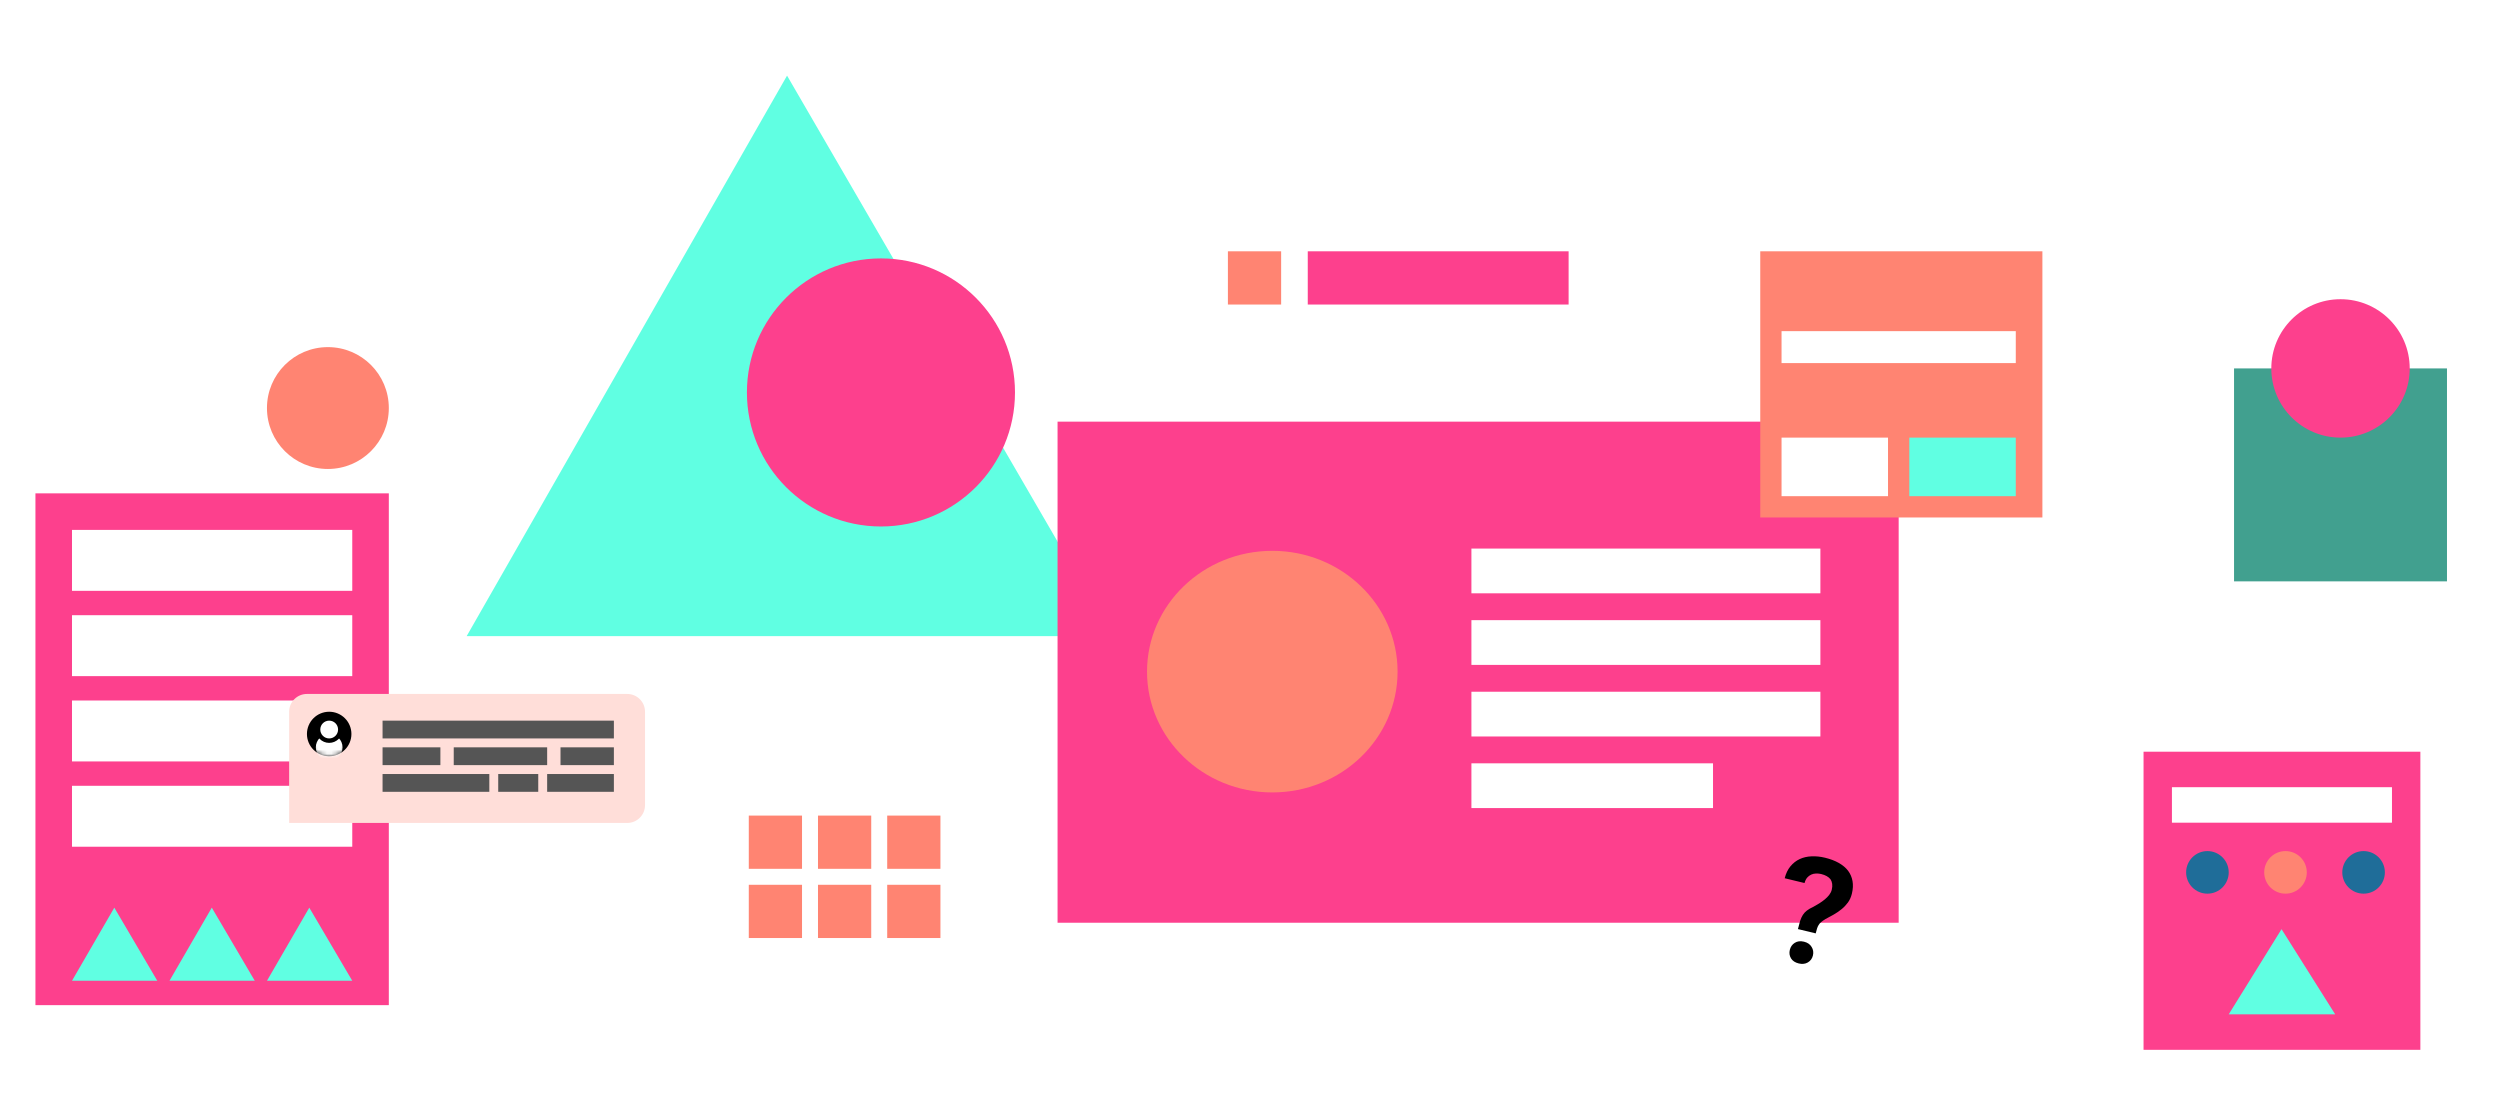 <svg width="562" height="246" viewBox="0 0 562 246" fill="none" xmlns="http://www.w3.org/2000/svg">
<rect width="562" height="246" fill="white"/>
<path d="M176.93 17L250.085 143.008H104.902L176.93 17Z" fill="#60FFE2"/>
<circle cx="198.038" cy="88.222" r="30.132" fill="#FD408D"/>
<circle cx="73.71" cy="91.729" r="13.697" fill="#FF8472"/>
<rect x="7.967" y="110.905" width="79.44" height="115.051" fill="#FD408D"/>
<rect x="16.185" y="119.122" width="63.004" height="13.697" fill="white"/>
<path d="M25.698 204.041L35.36 220.476H16.185L25.698 204.041Z" fill="#60FFE2"/>
<path d="M47.612 204.041L57.274 220.476H38.099L47.612 204.041Z" fill="#60FFE2"/>
<path d="M69.527 204.041L79.189 220.476H60.014L69.527 204.041Z" fill="#60FFE2"/>
<rect x="16.185" y="138.298" width="63.004" height="13.697" fill="white"/>
<rect x="16.185" y="157.473" width="63.004" height="13.697" fill="white"/>
<rect x="16.185" y="176.647" width="63.004" height="13.697" fill="white"/>
<rect x="293.984" y="56.492" width="58.639" height="11.967" fill="#FD408D"/>
<rect x="276.033" y="56.492" width="11.967" height="11.967" fill="#FF8472"/>
<rect x="502.213" y="82.82" width="47.869" height="47.869" fill="#41A08F"/>
<circle cx="526.148" cy="82.82" r="15.557" fill="#FD408D"/>
<rect x="237.738" y="94.787" width="189.082" height="112.645" fill="#FD408D"/>
<rect x="330.775" y="123.319" width="78.449" height="10.058" fill="white"/>
<rect x="330.775" y="139.411" width="78.449" height="10.058" fill="white"/>
<rect x="330.775" y="155.503" width="78.449" height="10.058" fill="white"/>
<rect x="330.775" y="171.595" width="54.311" height="10.058" fill="white"/>
<ellipse cx="286.014" cy="150.982" rx="28.161" ry="27.155" fill="#FF8472"/>
<rect x="481.869" y="168.984" width="62.23" height="67.016" fill="#FD408D"/>
<circle cx="496.229" cy="196.109" r="4.787" fill="#1F6D99"/>
<circle cx="513.781" cy="196.109" r="4.787" fill="#FF8472"/>
<circle cx="531.333" cy="196.109" r="4.787" fill="#1F6D99"/>
<rect x="488.251" y="176.962" width="49.465" height="7.978" fill="white"/>
<path d="M512.891 208.875L524.951 228.023H501.016L512.891 208.875Z" fill="#60FFE2"/>
<rect x="168.328" y="183.344" width="11.967" height="11.967" fill="#FF8472"/>
<rect x="183.885" y="183.344" width="11.967" height="11.967" fill="#FF8472"/>
<rect x="199.443" y="183.344" width="11.967" height="11.967" fill="#FF8472"/>
<rect x="199.443" y="198.901" width="11.967" height="11.967" fill="#FF8472"/>
<rect x="183.885" y="198.901" width="11.967" height="11.967" fill="#FF8472"/>
<rect x="168.328" y="198.901" width="11.967" height="11.967" fill="#FF8472"/>
<rect x="395.705" y="56.492" width="63.426" height="59.836" fill="#FF8472"/>
<rect x="400.492" y="98.377" width="23.934" height="13.164" fill="white"/>
<rect x="400.492" y="74.442" width="52.656" height="7.18" fill="white"/>
<rect x="429.213" y="98.377" width="23.934" height="13.164" fill="#60FFE2"/>
<path d="M65 160C65 157.791 66.791 156 69 156H141C143.209 156 145 157.791 145 160V181C145 183.209 143.209 185 141 185H65V160Z" fill="#FFDED9"/>
<circle cx="74" cy="165" r="5" fill="black"/>
<mask id="mask0_503_16359" style="mask-type:alpha" maskUnits="userSpaceOnUse" x="69" y="160" width="10" height="10">
<circle cx="74" cy="165" r="5" fill="black"/>
</mask>
<g mask="url(#mask0_503_16359)">
<circle cx="74" cy="168" r="3" fill="white"/>
</g>
<circle cx="74" cy="164" r="2.5" fill="white" stroke="black"/>
<rect x="86" y="162" width="52" height="4" fill="#555555"/>
<rect x="86" y="168" width="13" height="4" fill="#555555"/>
<rect x="102" y="168" width="21" height="4" fill="#555555"/>
<rect x="126" y="168" width="12" height="4" fill="#555555"/>
<rect x="86" y="174" width="24" height="4" fill="#555555"/>
<rect x="112" y="174" width="9" height="4" fill="#555555"/>
<rect x="123" y="174" width="15" height="4" fill="#555555"/>
<path d="M404.175 208.857L408.171 209.824C408.275 209.397 408.373 209.037 408.466 208.744C408.562 208.44 408.684 208.171 408.831 207.936C408.967 207.698 409.156 207.478 409.396 207.277C409.637 207.076 409.956 206.854 410.353 206.611C410.986 206.279 411.616 205.935 412.244 205.579C412.884 205.215 413.473 204.81 414.009 204.365C414.543 203.93 415.013 203.434 415.418 202.878C415.826 202.311 416.121 201.649 416.304 200.892C416.552 199.869 416.599 198.927 416.446 198.067C416.293 197.206 415.961 196.432 415.451 195.745C414.927 195.065 414.228 194.479 413.355 193.986C412.481 193.492 411.453 193.103 410.27 192.817C409.215 192.562 408.202 192.458 407.231 192.505C406.264 192.542 405.38 192.746 404.579 193.116C403.779 193.487 403.084 194.029 402.493 194.744C401.906 195.448 401.475 196.342 401.202 197.427L405.662 198.505C405.791 198.018 405.984 197.619 406.239 197.308C406.506 197 406.81 196.769 407.152 196.615C407.483 196.458 407.841 196.375 408.227 196.367C408.615 196.348 409.001 196.385 409.385 196.478C409.875 196.596 410.294 196.754 410.641 196.951C410.999 197.15 411.285 197.389 411.5 197.666C411.699 197.963 411.824 198.309 411.875 198.705C411.929 199.09 411.896 199.528 411.778 200.018C411.68 200.423 411.491 200.806 411.212 201.167C410.933 201.528 410.603 201.866 410.223 202.18C409.829 202.502 409.406 202.806 408.953 203.092C408.503 203.366 408.057 203.625 407.615 203.868C407.018 204.141 406.539 204.42 406.177 204.705C405.817 204.979 405.519 205.302 405.283 205.673C405.044 206.055 404.841 206.497 404.675 206.998C404.519 207.502 404.352 208.122 404.175 208.857ZM402.348 213.543C402.183 214.225 402.273 214.856 402.618 215.436C402.965 216.005 403.544 216.387 404.354 216.583C405.143 216.774 405.827 216.697 406.407 216.352C407 215.999 407.379 215.481 407.544 214.799C407.714 214.096 407.616 213.452 407.25 212.867C406.897 212.274 406.326 211.882 405.537 211.691C404.727 211.495 404.035 211.582 403.461 211.951C402.889 212.309 402.518 212.839 402.348 213.543Z" fill="black"/>
</svg>
